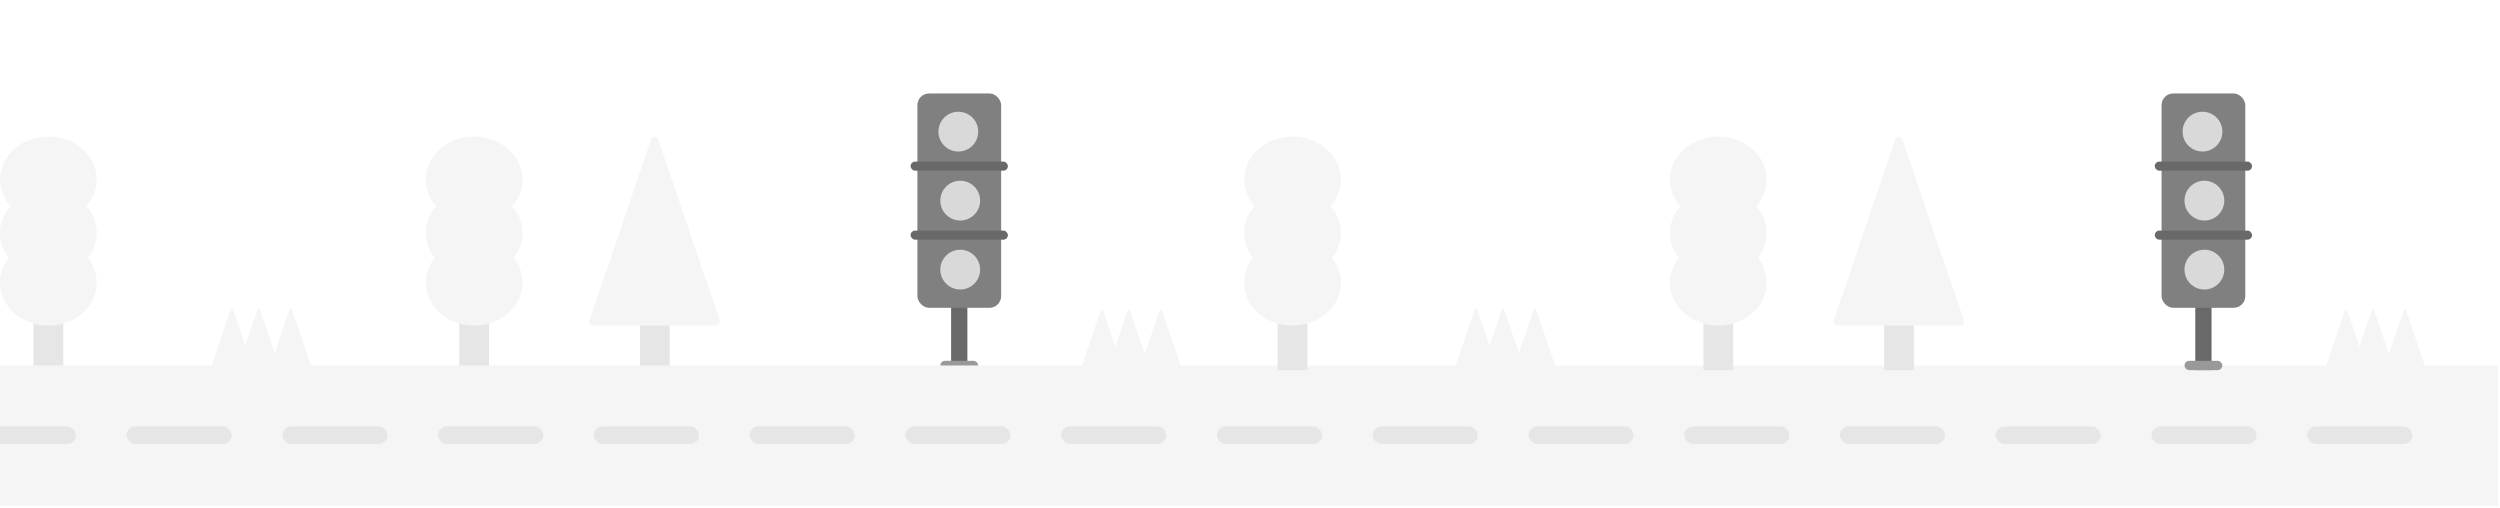 <svg width="428" height="87" viewBox="0 0 428 87" fill="none" xmlns="http://www.w3.org/2000/svg">
<rect x="0" y="0" width="428" height="87" fill="#333333" stroke="none"/>
<g clip-path="url(#clip0_9694_13090)">
<rect width="428" height="87" fill="white"/>
<rect x="5.734" y="52.713" width="5.098" height="10.652" fill="#E6E6E6"/>
<path d="M8.283 23.382C12.858 23.382 16.566 26.672 16.566 30.73C16.566 32.459 15.892 34.046 14.766 35.301C15.892 36.556 16.566 38.144 16.566 39.873C16.566 41.464 15.995 42.934 15.026 44.137C15.994 45.339 16.566 46.81 16.566 48.4C16.566 52.459 12.858 55.748 8.283 55.748C3.709 55.748 0 52.459 0 48.4C0 46.81 0.571 45.339 1.539 44.137C0.571 42.934 9.35671e-05 41.463 0 39.873C0 38.144 0.674 36.556 1.8 35.301C0.674 34.046 0 32.459 0 30.73C0 26.672 3.709 23.382 8.283 23.382Z" fill="#F5F5F5"/>
<rect x="78.629" y="52.713" width="5.098" height="10.652" fill="#E6E6E6"/>
<path d="M81.178 23.382C85.752 23.382 89.461 26.672 89.461 30.73C89.461 32.459 88.786 34.046 87.66 35.301C88.786 36.556 89.461 38.144 89.461 39.873C89.461 41.464 88.889 42.934 87.921 44.137C88.889 45.339 89.461 46.81 89.461 48.4C89.461 52.459 85.752 55.748 81.178 55.748C76.603 55.748 72.895 52.459 72.894 48.4C72.894 46.81 73.466 45.339 74.434 44.137C73.466 42.934 72.895 41.463 72.894 39.873C72.894 38.144 73.568 36.556 74.694 35.301C73.569 34.046 72.895 32.459 72.894 30.73C72.894 26.672 76.603 23.382 81.178 23.382Z" fill="#F5F5F5"/>
<rect x="109.559" y="52.713" width="5.098" height="10.652" fill="#E6E6E6"/>
<path d="M111.476 23.826C111.677 23.234 112.475 23.234 112.677 23.826L123.22 54.855C123.368 55.291 123.06 55.748 122.62 55.748H101.533C101.092 55.748 100.784 55.291 100.932 54.855L111.476 23.826Z" fill="#F5F5F5"/>
<path d="M188.451 53.145C188.516 52.952 188.777 52.952 188.842 53.145L192.281 63.264C192.329 63.406 192.229 63.555 192.085 63.555H185.208C185.064 63.555 184.964 63.406 185.012 63.264L188.451 53.145Z" fill="#F5F5F5"/>
<path d="M193.056 53.145C193.122 52.952 193.382 52.952 193.448 53.145L196.886 63.264C196.934 63.406 196.834 63.555 196.69 63.555H189.814C189.67 63.555 189.569 63.406 189.618 63.264L193.056 53.145Z" fill="#F5F5F5"/>
<path d="M198.525 53.145C198.59 52.952 198.851 52.952 198.917 53.145L202.355 63.264C202.403 63.406 202.303 63.555 202.159 63.555H195.282C195.139 63.555 195.038 63.406 195.086 63.264L198.525 53.145Z" fill="#F5F5F5"/>
<path d="M39.498 52.955C39.563 52.762 39.824 52.762 39.889 52.955L43.328 63.075C43.376 63.216 43.276 63.366 43.132 63.366H36.255C36.111 63.366 36.011 63.216 36.059 63.075L39.498 52.955Z" fill="#F5F5F5"/>
<path d="M44.103 52.955C44.169 52.762 44.429 52.762 44.495 52.955L47.933 63.075C47.981 63.216 47.881 63.366 47.737 63.366H40.86C40.717 63.366 40.616 63.216 40.665 63.075L44.103 52.955Z" fill="#F5F5F5"/>
<path d="M49.572 52.955C49.637 52.762 49.898 52.762 49.963 52.955L53.402 63.075C53.45 63.216 53.35 63.366 53.206 63.366H46.329C46.185 63.366 46.085 63.216 46.133 63.075L49.572 52.955Z" fill="#F5F5F5"/>
<rect x="162.832" y="44.123" width="2.785" height="19.242" fill="#696969"/>
<rect x="157.059" y="16" width="14.336" height="36.696" rx="2" fill="#808080"/>
<rect x="160.988" y="61.773" width="6.469" height="1.592" rx="0.796" fill="#999999"/>
<rect x="155.895" y="39.474" width="16.656" height="1.559" rx="0.779" fill="#696969"/>
<rect x="155.895" y="27.662" width="16.656" height="1.559" rx="0.779" fill="#696969"/>
<circle cx="164.391" cy="34.347" r="3.406" fill="#D9D9D9"/>
<circle cx="164.066" cy="22.536" r="3.406" fill="#D9D9D9"/>
<circle cx="164.391" cy="46.159" r="3.406" fill="#D9D9D9"/>
<rect y="62.569" width="427.68" height="24" fill="#F5F5F5"/>
<rect x="-5" y="73" width="18" height="3" rx="1.5" fill="#E6E6E6"/>
<rect x="21.668" y="73" width="18" height="3" rx="1.5" fill="#E6E6E6"/>
<rect x="48.332" y="73" width="18" height="3" rx="1.5" fill="#E6E6E6"/>
<rect x="75" y="73" width="18" height="3" rx="1.5" fill="#E6E6E6"/>
<rect x="101.668" y="73" width="18" height="3" rx="1.5" fill="#E6E6E6"/>
<rect x="128.332" y="73" width="18" height="3" rx="1.5" fill="#E6E6E6"/>
<rect x="155" y="73" width="18" height="3" rx="1.5" fill="#E6E6E6"/>
<rect x="181.668" y="73" width="18" height="3" rx="1.5" fill="#E6E6E6"/>
<rect x="208.332" y="73" width="18" height="3" rx="1.5" fill="#E6E6E6"/>
<rect x="235" y="73" width="18" height="3" rx="1.5" fill="#E6E6E6"/>
<rect x="261.668" y="73" width="18" height="3" rx="1.5" fill="#E6E6E6"/>
<rect x="288.332" y="73" width="18" height="3" rx="1.5" fill="#E6E6E6"/>
<rect x="315" y="73" width="18" height="3" rx="1.5" fill="#E6E6E6"/>
<rect x="341.668" y="73" width="18" height="3" rx="1.5" fill="#E6E6E6"/>
<rect x="368.332" y="73" width="18" height="3" rx="1.5" fill="#E6E6E6"/>
<rect x="395" y="73" width="18" height="3" rx="1.5" fill="#E6E6E6"/>
<rect x="218.734" y="52.713" width="5.098" height="10.652" fill="#E6E6E6"/>
<path d="M221.283 23.382C225.858 23.382 229.566 26.672 229.566 30.73C229.566 32.459 228.891 34.046 227.766 35.301C228.892 36.556 229.566 38.144 229.566 39.873C229.566 41.464 228.994 42.934 228.026 44.137C228.994 45.339 229.566 46.81 229.566 48.4C229.566 52.459 225.858 55.748 221.283 55.748C216.709 55.748 213 52.459 213 48.4C213 46.81 213.571 45.339 214.539 44.137C213.571 42.934 213 41.463 213 39.873C213 38.144 213.674 36.556 214.8 35.301C213.674 34.046 213 32.459 213 30.73C213 26.672 216.709 23.382 221.283 23.382Z" fill="#F5F5F5"/>
<rect x="291.629" y="52.713" width="5.098" height="10.652" fill="#E6E6E6"/>
<path d="M294.178 23.382C298.752 23.382 302.461 26.672 302.461 30.73C302.461 32.459 301.786 34.046 300.66 35.301C301.786 36.556 302.461 38.144 302.461 39.873C302.461 41.464 301.889 42.934 300.921 44.137C301.889 45.339 302.461 46.81 302.461 48.4C302.461 52.459 298.752 55.748 294.178 55.748C289.603 55.748 285.895 52.459 285.895 48.4C285.895 46.81 286.466 45.339 287.434 44.137C286.466 42.934 285.895 41.463 285.895 39.873C285.895 38.144 286.568 36.556 287.694 35.301C286.569 34.046 285.895 32.459 285.895 30.73C285.895 26.672 289.603 23.382 294.178 23.382Z" fill="#F5F5F5"/>
<rect x="322.559" y="52.713" width="5.098" height="10.652" fill="#E6E6E6"/>
<path d="M324.476 23.826C324.677 23.234 325.475 23.234 325.677 23.826L336.22 54.855C336.368 55.291 336.06 55.748 335.62 55.748H314.533C314.092 55.748 313.784 55.291 313.932 54.855L324.476 23.826Z" fill="#F5F5F5"/>
<path d="M401.451 53.145C401.516 52.952 401.777 52.952 401.842 53.145L405.281 63.264C405.329 63.406 405.229 63.555 405.085 63.555H398.208C398.064 63.555 397.964 63.406 398.012 63.264L401.451 53.145Z" fill="#F5F5F5"/>
<path d="M406.056 53.145C406.122 52.952 406.382 52.952 406.448 53.145L409.886 63.264C409.934 63.406 409.834 63.555 409.69 63.555H402.814C402.67 63.555 402.569 63.406 402.618 63.264L406.056 53.145Z" fill="#F5F5F5"/>
<path d="M411.525 53.145C411.59 52.952 411.851 52.952 411.917 53.145L415.355 63.264C415.403 63.406 415.303 63.555 415.159 63.555H408.282C408.139 63.555 408.038 63.406 408.086 63.264L411.525 53.145Z" fill="#F5F5F5"/>
<path d="M252.498 52.955C252.563 52.762 252.824 52.762 252.889 52.955L256.328 63.075C256.376 63.216 256.275 63.366 256.132 63.366H249.255C249.111 63.366 249.011 63.216 249.059 63.075L252.498 52.955Z" fill="#F5F5F5"/>
<path d="M257.103 52.955C257.169 52.762 257.429 52.762 257.495 52.955L260.933 63.075C260.981 63.216 260.881 63.366 260.737 63.366H253.86C253.717 63.366 253.616 63.216 253.665 63.075L257.103 52.955Z" fill="#F5F5F5"/>
<path d="M262.572 52.955C262.637 52.762 262.898 52.762 262.963 52.955L266.402 63.075C266.45 63.216 266.35 63.366 266.206 63.366H259.329C259.185 63.366 259.085 63.216 259.133 63.075L262.572 52.955Z" fill="#F5F5F5"/>
<rect x="375.832" y="44.123" width="2.785" height="19.242" fill="#696969"/>
<rect x="370.059" y="16" width="14.336" height="36.696" rx="2" fill="#808080"/>
<rect x="373.988" y="61.773" width="6.469" height="1.592" rx="0.796" fill="#999999"/>
<rect x="368.895" y="39.474" width="16.656" height="1.559" rx="0.779" fill="#696969"/>
<rect x="368.895" y="27.662" width="16.656" height="1.559" rx="0.779" fill="#696969"/>
<circle cx="377.391" cy="34.347" r="3.406" fill="#D9D9D9"/>
<circle cx="377.066" cy="22.536" r="3.406" fill="#D9D9D9"/>
<circle cx="377.391" cy="46.159" r="3.406" fill="#D9D9D9"/>
</g>
<defs>
<clipPath id="clip0_9694_13090">
<rect width="428" height="87" fill="white"/>
</clipPath>
</defs>
</svg>
